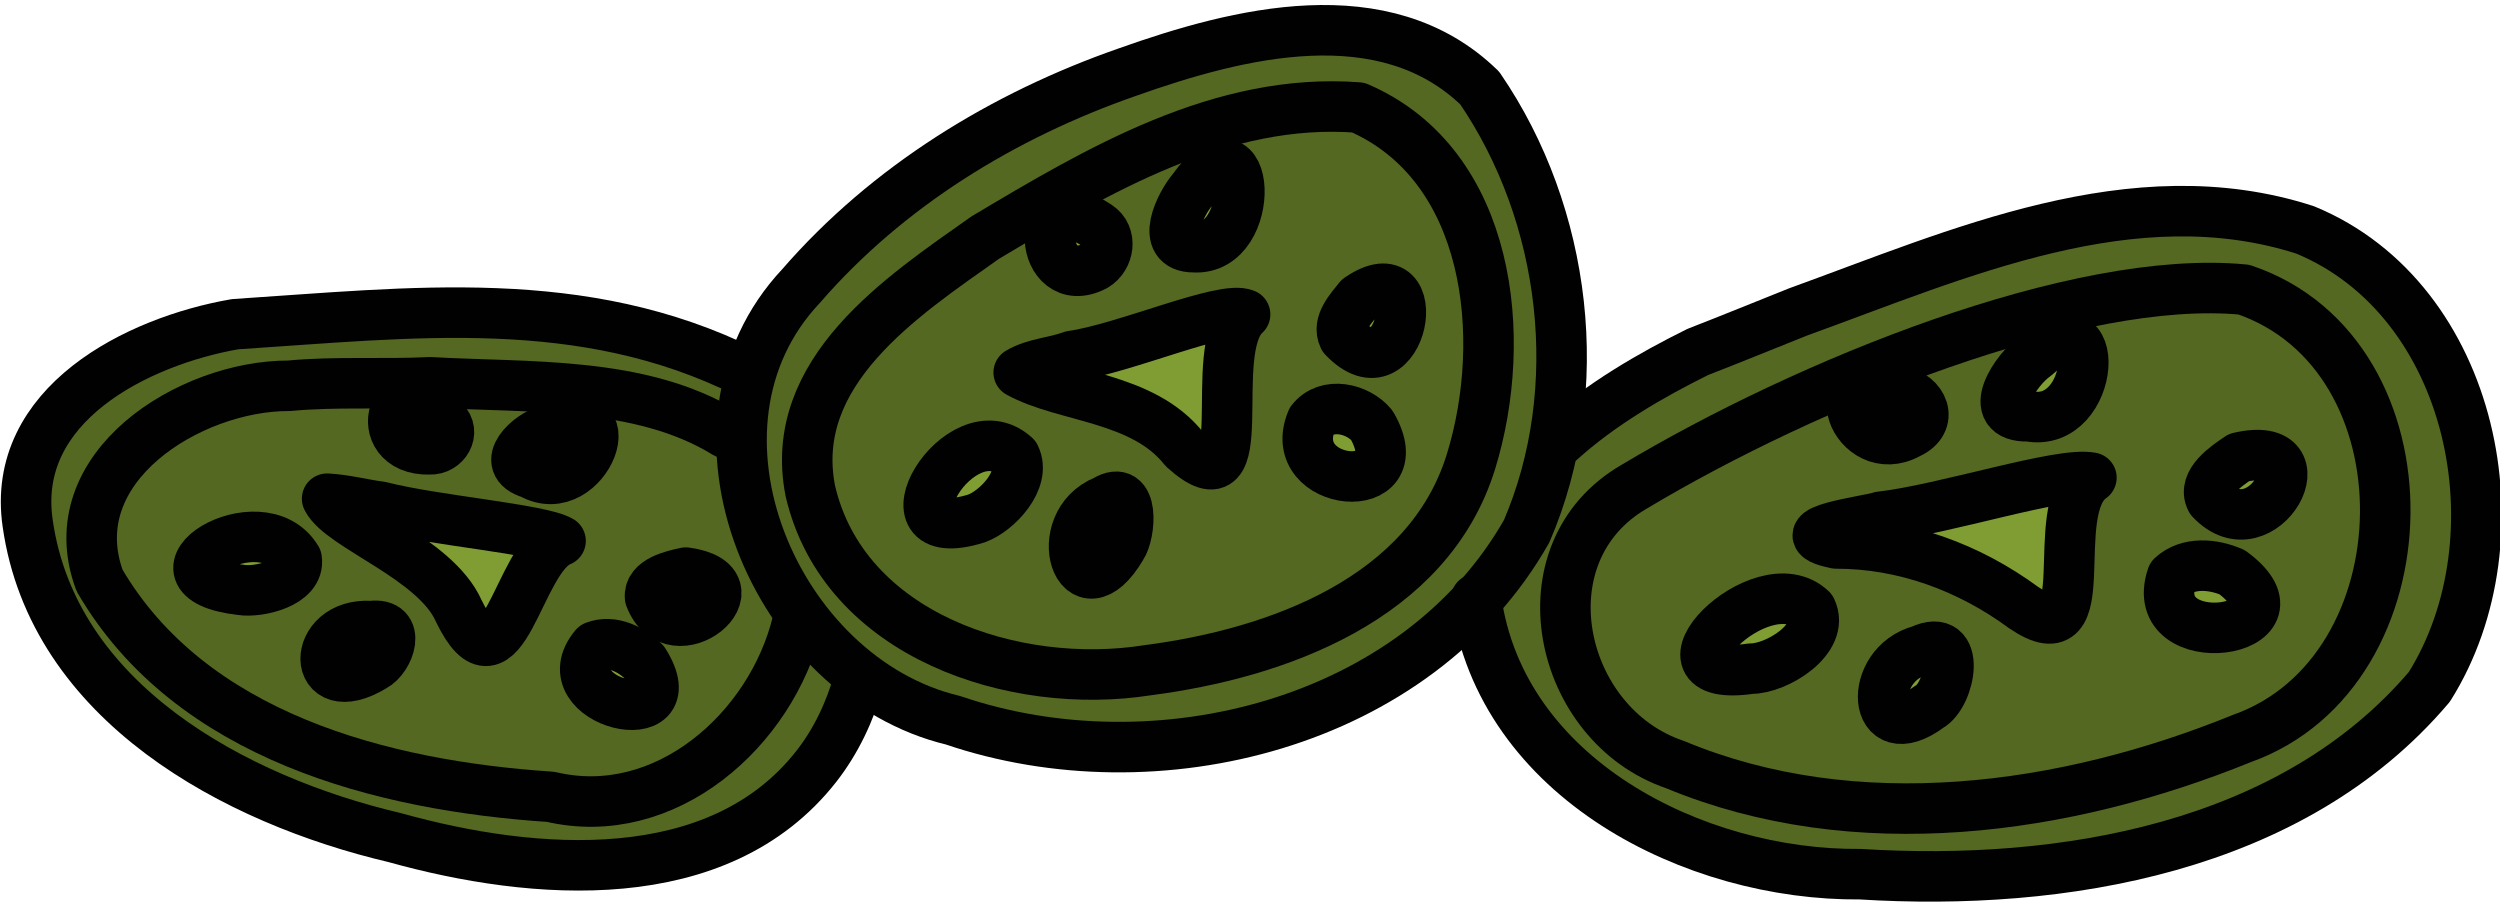 <?xml version="1.0" encoding="UTF-8"?>
<svg id="svg1069" width="65.475mm" height="23.643mm" version="1.1" viewBox="0 0 65.475 23.643" xmlns="http://www.w3.org/2000/svg" xmlns:cc="http://creativecommons.org/ns#" xmlns:dc="http://purl.org/dc/elements/1.1/" xmlns:rdf="http://www.w3.org/1999/02/22-rdf-syntax-ns#">
 <g id="layer1" transform="translate(-50.345 -69.263)">
  <path id="path946-2" d="m85.229 69.932c-1.83-.05-3.769.517-5.416 1.102-3.264 1.139-6.32 3.01-8.596 5.637-.658.698-1.093 1.496-1.336 2.341-4.227-1.938-9.066-1.626-13.591-1.332-2.583.449-5.924 2.119-5.468 5.251.671 4.719 5.459 7.293 9.678 8.286 3.671 1.024 8.399 1.304 11.116-1.878.533-.681.945-1.489 1.219-2.351.712.531 1.516.927 2.384 1.134 4.648 1.585 10.457.501 13.799-3.16.674 4.702 5.755 7.26 10.127 7.22 5.316.331 11.392-.679 15.004-4.941 2.461-3.919 1.195-10.204-3.278-12.047-4.53-1.462-9.149.636-13.371 2.164-.881.352-1.759.711-2.643 1.055-1.313.651-2.72 1.47-3.827 2.53.657-3.242-.064-6.778-1.921-9.49-1.101-1.069-2.457-1.481-3.88-1.52z" style="clip-rule:evenodd;fill:#546821;stroke-linecap:round;stroke-linejoin:round;stroke-width:.265"/>
  <path id="path946" d="m69.88 79.012c-4.29-2.132-8.743-1.559-13.379-1.258-2.566.446-5.885 2.105-5.431 5.216.666 4.687 5.422 7.244 9.613 8.23 3.646 1.018 8.479 1.407 11.042-1.866.51-.651.883-1.43 1.116-2.269" fill="#546821" fill-rule="evenodd" stroke="#010101" stroke-linecap="round" stroke-linejoin="round" stroke-width="1.323" style="clip-rule:evenodd;fill:none"/>
  <path id="path948" d="m71.23 85.558c-.68 2.821-3.468 5.284-6.463 4.574-4.408-.29-9.432-1.583-11.814-5.665-1.094-2.959 2.37-5.109 4.959-5.1 1.23-.117 2.467-.03 3.699-.092v5e-6c2.557.148 5.507-.041 7.74 1.331" fill="#546821" fill-rule="evenodd" stroke="#010101" stroke-linecap="round" stroke-linejoin="round" stroke-width="1.323" style="clip-rule:evenodd;fill:none"/>
  <path id="path950" d="m60.319 82.536c1.386.358 4.188.586 4.707.893-1.123.442-1.513 4.219-2.667 1.833-.608-1.378-3.072-2.201-3.447-2.938.475.025.936.15 1.407.212z" fill="#7f9d33" fill-rule="evenodd" stroke="#010101" stroke-linecap="round" stroke-linejoin="round" stroke-width="1.323" style="clip-rule:evenodd"/>
  <path id="path952" d="m58.114 83.902c-.94-1.557-4.292.488-1.451.811.451.072 1.551-.177 1.451-.811z" fill="#7f9d33" fill-rule="evenodd" stroke="#010101" stroke-linecap="round" stroke-linejoin="round" stroke-width="1.323" style="clip-rule:evenodd"/>
  <path id="path954" d="m60.067 85.661c-1.601-.11-1.599 2.06.059 1.059.421-.216.747-1.163-.059-1.059z" fill="#7f9d33" fill-rule="evenodd" stroke="#010101" stroke-linecap="round" stroke-linejoin="round" stroke-width="1.323" style="clip-rule:evenodd"/>
  <path id="path956" d="m65.922 86.193c-1.226 1.475 2.51 2.347 1.292.409-.322-.326-.829-.588-1.292-.409z" fill="#7f9d33" fill-rule="evenodd" stroke="#010101" stroke-linecap="round" stroke-linejoin="round" stroke-width="1.323" style="clip-rule:evenodd"/>
  <path id="path958" d="m67.37 84.906c.608 1.588 2.942-.375.936-.646-.325.071-.977.209-.936.646z" fill="#7f9d33" fill-rule="evenodd" stroke="#010101" stroke-linecap="round" stroke-linejoin="round" stroke-width="1.323" style="clip-rule:evenodd"/>
  <path id="path960" d="m64.252 81.663c1.449.824 2.602-2.242.42-1.127-.458.113-1.292.868-.42 1.127z" fill="#7f9d33" fill-rule="evenodd" stroke="#010101" stroke-linecap="round" stroke-linejoin="round" stroke-width="1.323" style="clip-rule:evenodd"/>
  <path id="path962" d="m61.597 81.031c-1.646.043-.923-2.344.374-.746.313.302.026.762-.374.746z" fill="#7f9d33" fill-rule="evenodd" stroke="#010101" stroke-linecap="round" stroke-linejoin="round" stroke-width="1.323" style="clip-rule:evenodd"/>
  <path id="path968" d="m71.327 76.752c-3.487 3.699-.682 10.26 3.976 11.374 5.31 1.811 12.149.116 15.025-4.95 1.604-3.728 1.043-8.288-1.229-11.607-2.499-2.426-6.326-1.449-9.234-.415-3.243 1.131-6.277 2.989-8.539 5.599z" fill="#546821" fill-rule="evenodd" stroke="#010101" stroke-linecap="round" stroke-linejoin="round" stroke-width="1.323" style="clip-rule:evenodd;fill:none"/>
  <path id="path970" d="m76.142 75.49c2.962-1.766 6.189-3.685 9.774-3.411 3.485 1.505 3.949 6.042 2.955 9.27-1.11 3.6-5.081 5.029-8.475 5.468-3.478.548-7.949-.903-8.829-4.698-.61-3.117 2.395-5.088 4.576-6.629z" fill="#546821" fill-rule="evenodd" stroke="#010101" stroke-linecap="round" stroke-linejoin="round" stroke-width="1.323" style="clip-rule:evenodd;fill:none"/>
  <path id="path972" d="m78.414 78.587c1.379-.193 3.982-1.34 4.54-1.09-1.062.952.326 5.253-1.601 3.516-1.083-1.365-3.118-1.327-4.328-1.994.417-.248.938-.262 1.389-.432z" fill="#7f9d33" fill-rule="evenodd" stroke="#010101" stroke-linecap="round" stroke-linejoin="round" stroke-width="1.323" style="clip-rule:evenodd"/>
  <path id="path974" d="m76.929 81.215c-1.422-1.301-3.706 2.468-1.008 1.626.537-.195 1.31-1.011 1.008-1.626z" fill="#7f9d33" fill-rule="evenodd" stroke="#010101" stroke-linecap="round" stroke-linejoin="round" stroke-width="1.323" style="clip-rule:evenodd"/>
  <path id="path976" d="m79.29 82.373c-1.49.597-.692 3.103.426 1.216.239-.346.352-1.689-.426-1.216z" fill="#7f9d33" fill-rule="evenodd" stroke="#010101" stroke-linecap="round" stroke-linejoin="round" stroke-width="1.323" style="clip-rule:evenodd"/>
  <path id="path978" d="m84.697 80.28c-.729 1.761 2.712 2.085 1.575.119-.367-.441-1.178-.628-1.575-.119z" fill="#7f9d33" fill-rule="evenodd" stroke="#010101" stroke-linecap="round" stroke-linejoin="round" stroke-width="1.323" style="clip-rule:evenodd"/>
  <path id="path980" d="m85.535 78.098c1.545 1.625 2.232-2.276.401-1.019-.211.271-.58.646-.401 1.019z" fill="#7f9d33" fill-rule="evenodd" stroke="#010101" stroke-linecap="round" stroke-linejoin="round" stroke-width="1.323" style="clip-rule:evenodd"/>
  <path id="path982" d="m81.612 75.737c1.687.104 1.498-3.658-.023-1.518-.329.384-.901 1.521.023 1.518z" fill="#7f9d33" fill-rule="evenodd" stroke="#010101" stroke-linecap="round" stroke-linejoin="round" stroke-width="1.323" style="clip-rule:evenodd"/>
  <path id="path984" d="m79.023 76.227c-1.467.772-1.698-2.239.07-1.049.388.251.301.825-.07 1.049z" fill="#7f9d33" fill-rule="evenodd" stroke="#010101" stroke-linecap="round" stroke-linejoin="round" stroke-width="1.323" style="clip-rule:evenodd"/>
  <path id="path990" d="m89.004 84.951c.649 4.693 5.711 7.246 10.064 7.207 5.28.329 11.316-.675 14.903-4.908 2.444-3.893 1.187-10.135-3.256-11.966-4.499-1.452-9.088.632-13.28 2.149-.875.35-1.748.706-2.626 1.048-1.229.609-2.542 1.368-3.609 2.334" fill="#546821" fill-rule="evenodd" stroke="#010101" stroke-linecap="round" stroke-linejoin="round" stroke-width="1.323" style="clip-rule:evenodd;fill:none"/>
  <path id="path992" d="m109.11 76.848c5.032 1.7 4.863 10.013-.052 11.757-4.636 1.886-10.116 2.649-14.843.683-3.073-1.038-4.062-5.556-1.061-7.284 4.511-2.699 11.594-5.577 15.956-5.156z" fill="#546821" fill-rule="evenodd" stroke="#010101" stroke-linecap="round" stroke-linejoin="round" stroke-width="1.323" style="clip-rule:evenodd;fill:none"/>
  <path id="path994" d="m99.589 82.798c1.687-.191 4.715-1.188 5.53-1.025-1.218.84.232 4.769-1.777 3.401-1.429-1.05-3.129-1.679-4.91-1.678-1.485-.311.929-.601 1.157-.698z" fill="#7f9d33" fill-rule="evenodd" stroke="#010101" stroke-linecap="round" stroke-linejoin="round" stroke-width="1.323" style="clip-rule:evenodd"/>
  <path id="path996" d="m97.782 85.226c-1.297-1.229-4.501 1.983-1.572 1.548.656.005 1.944-.771 1.572-1.548z" fill="#7f9d33" fill-rule="evenodd" stroke="#010101" stroke-linecap="round" stroke-linejoin="round" stroke-width="1.323" style="clip-rule:evenodd"/>
  <path id="path998" d="m100.65 86.295c-1.4.367-1.295 2.603.223 1.478.555-.306.86-1.984-.223-1.478z" fill="#7f9d33" fill-rule="evenodd" stroke="#010101" stroke-linecap="round" stroke-linejoin="round" stroke-width="1.323" style="clip-rule:evenodd"/>
  <path id="path1000" d="m107.23 84.362c-.708 2.104 3.733 1.486 1.577-.111-.49-.216-1.152-.282-1.577.111z" fill="#7f9d33" fill-rule="evenodd" stroke="#010101" stroke-linecap="round" stroke-linejoin="round" stroke-width="1.323" style="clip-rule:evenodd"/>
  <path id="path1002" d="m108.25 82.346c1.349 1.442 3.024-1.63.738-1.102-.322.216-.971.645-.738 1.102z" fill="#7f9d33" fill-rule="evenodd" stroke="#010101" stroke-linecap="round" stroke-linejoin="round" stroke-width="1.323" style="clip-rule:evenodd"/>
  <path id="path1004" d="m103.48 80.165c1.753.331 1.985-3.272.167-1.577-.485.33-1.371 1.613-.167 1.577z" fill="#7f9d33" fill-rule="evenodd" stroke="#010101" stroke-linecap="round" stroke-linejoin="round" stroke-width="1.323" style="clip-rule:evenodd"/>
  <path id="path1006" d="m100.33 80.618c-1.402.775-2.373-1.804-.24-1.109.61.101.927.795.24 1.109z" fill="#7f9d33" fill-rule="evenodd" stroke="#010101" stroke-linecap="round" stroke-linejoin="round" stroke-width="1.323" style="clip-rule:evenodd"/>
 </g>
</svg>
